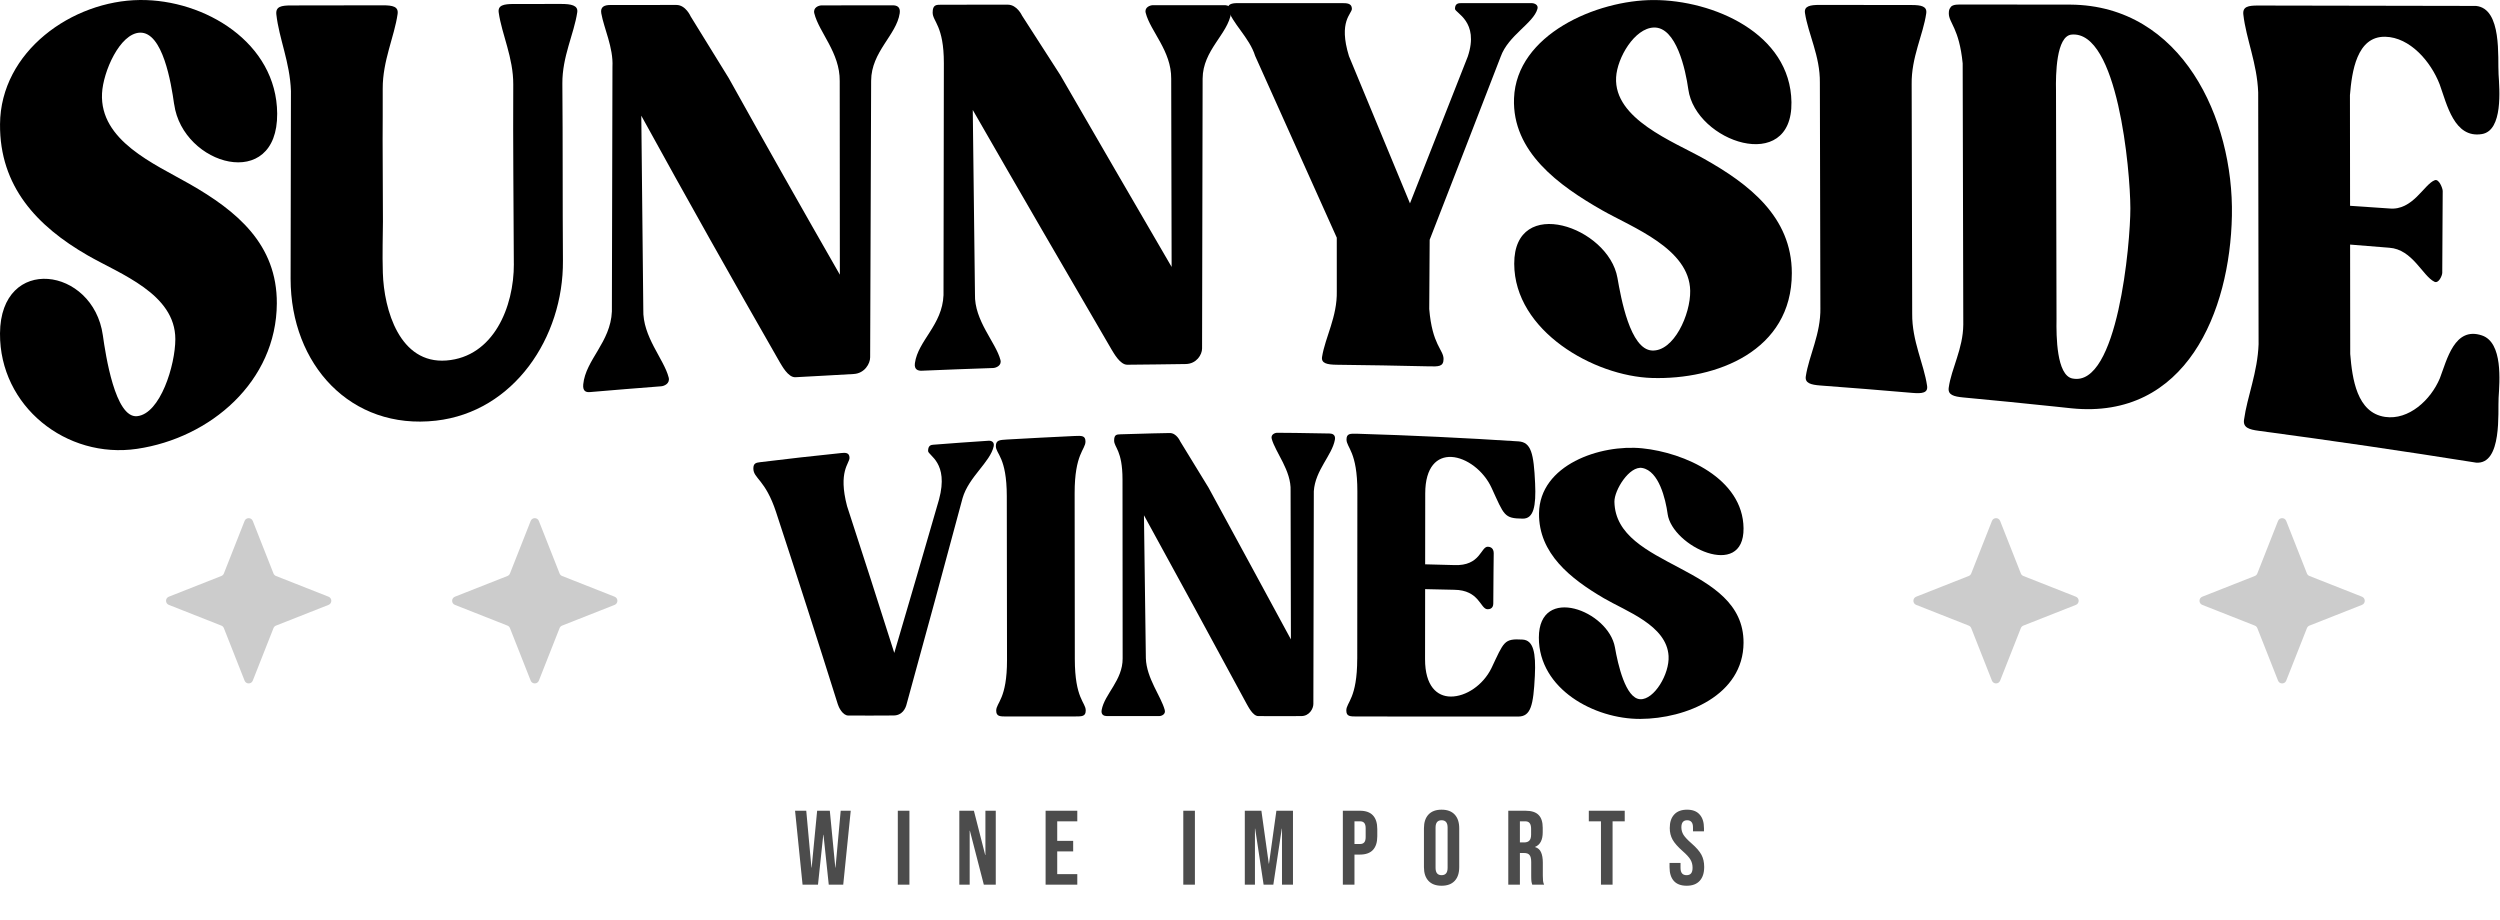 <svg width="568" height="209" viewBox="0 0 568 209" fill="none" xmlns="http://www.w3.org/2000/svg">
<g opacity="0.7" filter="url(#filter0_n_1783_11010)">
<path d="M180.638 184.2H183.182L184.358 197.112H184.406L185.654 184.2H188.534L189.782 197.112H189.83L191.006 184.2H193.286L191.582 201H188.294L187.094 189.672H187.046L185.846 201H182.342L180.638 184.2ZM203.981 184.2H206.621V201H203.981V184.2ZM217.958 184.2H221.27L223.838 194.256H223.886V184.2H226.238V201H223.526L220.358 188.736H220.31V201H217.958V184.2ZM237.561 184.2H244.761V186.6H240.201V191.04H243.825V193.44H240.201V198.6H244.761V201H237.561V184.2ZM268.843 184.2H271.483V201H268.843V184.2ZM282.82 184.2H286.588L288.268 196.224H288.316L289.996 184.2H293.764V201H291.268V188.28H291.22L289.3 201H287.092L285.172 188.28H285.124V201H282.82V184.2ZM305.094 184.2H308.982C310.294 184.2 311.278 184.552 311.934 185.256C312.59 185.96 312.918 186.992 312.918 188.352V190.008C312.918 191.368 312.59 192.4 311.934 193.104C311.278 193.808 310.294 194.16 308.982 194.16H307.734V201H305.094V184.2ZM308.982 191.76C309.414 191.76 309.734 191.64 309.942 191.4C310.166 191.16 310.278 190.752 310.278 190.176V188.184C310.278 187.608 310.166 187.2 309.942 186.96C309.734 186.72 309.414 186.6 308.982 186.6H307.734V191.76H308.982ZM327.528 201.24C326.232 201.24 325.24 200.872 324.552 200.136C323.864 199.4 323.52 198.36 323.52 197.016V188.184C323.52 186.84 323.864 185.8 324.552 185.064C325.24 184.328 326.232 183.96 327.528 183.96C328.824 183.96 329.816 184.328 330.504 185.064C331.192 185.8 331.536 186.84 331.536 188.184V197.016C331.536 198.36 331.192 199.4 330.504 200.136C329.816 200.872 328.824 201.24 327.528 201.24ZM327.528 198.84C328.44 198.84 328.896 198.288 328.896 197.184V188.016C328.896 186.912 328.44 186.36 327.528 186.36C326.616 186.36 326.16 186.912 326.16 188.016V197.184C326.16 198.288 326.616 198.84 327.528 198.84ZM342.682 184.2H346.594C347.954 184.2 348.946 184.52 349.57 185.16C350.194 185.784 350.506 186.752 350.506 188.064V189.096C350.506 190.84 349.93 191.944 348.778 192.408V192.456C349.418 192.648 349.866 193.04 350.122 193.632C350.394 194.224 350.53 195.016 350.53 196.008V198.96C350.53 199.44 350.546 199.832 350.578 200.136C350.61 200.424 350.69 200.712 350.818 201H348.13C348.034 200.728 347.97 200.472 347.938 200.232C347.906 199.992 347.89 199.56 347.89 198.936V195.864C347.89 195.096 347.762 194.56 347.506 194.256C347.266 193.952 346.842 193.8 346.234 193.8H345.322V201H342.682V184.2ZM346.282 191.4C346.81 191.4 347.202 191.264 347.458 190.992C347.73 190.72 347.866 190.264 347.866 189.624V188.328C347.866 187.72 347.754 187.28 347.53 187.008C347.322 186.736 346.986 186.6 346.522 186.6H345.322V191.4H346.282ZM363.738 186.6H360.978V184.2H369.138V186.6H366.378V201H363.738V186.6ZM383.208 201.24C381.928 201.24 380.96 200.88 380.304 200.16C379.648 199.424 379.32 198.376 379.32 197.016V196.056H381.816V197.208C381.816 198.296 382.272 198.84 383.184 198.84C383.632 198.84 383.968 198.712 384.192 198.456C384.432 198.184 384.552 197.752 384.552 197.16C384.552 196.456 384.392 195.84 384.072 195.312C383.752 194.768 383.16 194.12 382.296 193.368C381.208 192.408 380.448 191.544 380.016 190.776C379.584 189.992 379.368 189.112 379.368 188.136C379.368 186.808 379.704 185.784 380.376 185.064C381.048 184.328 382.024 183.96 383.304 183.96C384.568 183.96 385.52 184.328 386.16 185.064C386.816 185.784 387.144 186.824 387.144 188.184V188.88H384.648V188.016C384.648 187.44 384.536 187.024 384.312 186.768C384.088 186.496 383.76 186.36 383.328 186.36C382.448 186.36 382.008 186.896 382.008 187.968C382.008 188.576 382.168 189.144 382.488 189.672C382.824 190.2 383.424 190.84 384.288 191.592C385.392 192.552 386.152 193.424 386.568 194.208C386.984 194.992 387.192 195.912 387.192 196.968C387.192 198.344 386.848 199.4 386.16 200.136C385.488 200.872 384.504 201.24 383.208 201.24Z" fill="black"/>
</g>
<path d="M39.562 23.686C38.884 18.837 36.979 7.215 31.778 7.42C27.232 7.599 23.426 16.267 23.181 21.219C22.646 31.962 35.025 37.208 43.051 41.785C53.794 47.919 62.962 55.477 62.895 68.945C62.805 86.687 47.807 99.522 31.126 101.976C15.057 104.34 -0.098 92.299 0 75.757C0.108 57.729 21.173 60.625 23.364 76.163C23.993 80.62 26.161 95.03 31.135 94.557C36.422 94.052 39.835 82.926 39.835 77.055C39.835 66.737 27.33 62.289 19.929 58.028C8.365 51.372 -0.089 42.334 0.005 28.241C0.112 11.676 16.404 0.149 31.791 0.001C46.508 -0.137 62.863 9.691 62.975 25.801C63.1 43.703 41.521 37.658 39.571 23.677L39.562 23.686Z" fill="black"/>
<path d="M116.741 59.929C116.692 46.425 116.536 32.64 116.612 19.221C116.648 13.086 114.007 7.809 113.306 2.839C113.074 1.202 114.426 0.912 116.657 0.907C120.984 0.907 123.148 0.903 127.475 0.898C129.706 0.898 131.387 1.188 131.151 2.79C130.419 7.702 127.716 12.872 127.769 19.006C127.885 32.377 127.801 45.957 127.899 59.251C128.028 76.65 116.759 93.571 99.053 95.574C79.691 97.765 66.049 82.833 66.026 63.369C66.053 49.137 66.075 34.911 66.102 20.679C65.875 14.139 63.394 8.759 62.788 3.29C62.587 1.483 63.907 1.237 66.138 1.237C73.088 1.229 80.043 1.215 86.994 1.206C89.225 1.206 90.576 1.492 90.335 3.178C89.604 8.331 86.923 13.809 86.954 20.144C86.976 24.748 86.936 28.486 86.931 31.797C86.954 37.975 86.981 44.154 87.003 50.333C86.994 53.643 86.842 57.507 86.981 61.986C87.239 70.413 90.795 82.73 101.426 81.905C112.119 81.075 116.786 69.766 116.75 59.929H116.741Z" fill="black"/>
<path d="M145.703 26.268C145.855 40.941 146.007 55.619 146.158 70.291C145.967 76.528 150.856 81.565 151.927 85.776C152.27 87.128 150.919 87.708 150.249 87.762C144.856 88.177 139.458 88.618 134.069 89.078C133.288 89.145 132.347 89.024 132.512 87.324C133.06 81.734 138.73 77.764 139.02 70.76C139.065 52.228 139.105 33.696 139.15 15.164C139.377 10.819 137.214 6.438 136.611 3.025C136.344 1.495 137.397 1.143 138.623 1.138C143.642 1.134 148.661 1.129 153.68 1.125C155.799 1.125 156.91 3.712 156.91 3.712C159.783 8.406 162.674 13.09 165.578 17.761C173.894 32.701 182.312 47.58 190.815 62.413C190.806 47.745 190.797 33.081 190.784 18.412C190.851 11.957 186.086 7.371 185.011 3.034C184.681 1.705 186.019 1.223 186.688 1.223C192.078 1.223 197.471 1.214 202.86 1.21C203.641 1.21 204.64 1.482 204.417 2.999C203.681 7.982 197.962 11.716 197.922 18.332C197.846 39.286 197.775 60.236 197.699 81.19C197.699 82.627 196.432 84.813 194.009 84.969C189.633 85.246 185.14 85.451 180.719 85.705C179.046 85.799 177.601 82.984 177.155 82.279C166.506 63.707 156.009 45.046 145.699 26.282L145.703 26.268Z" fill="black"/>
<path d="M221.013 24.97C221.178 38.929 221.348 52.884 221.513 66.838C221.339 72.883 226.246 77.755 227.303 81.788C227.638 83.064 226.295 83.59 225.626 83.613C220.228 83.791 214.825 84.001 209.427 84.228C208.646 84.26 207.656 84.036 207.866 82.511C208.58 77.362 214.098 73.856 214.366 67.057C214.393 49.493 214.419 31.93 214.446 14.366C214.459 5.823 211.894 4.877 211.899 2.856C211.899 1.071 212.684 1.071 213.911 1.071C218.93 1.071 223.948 1.067 228.967 1.062C231.086 1.062 232.197 3.534 232.197 3.534C235.088 8.04 237.983 12.537 240.883 17.034C249.288 31.586 257.738 46.121 266.192 60.646C266.16 46.393 266.129 32.135 266.098 17.881C266.151 11.555 261.378 7.125 260.303 2.927C259.977 1.651 261.307 1.174 261.976 1.174C267.365 1.174 272.758 1.174 278.148 1.174C278.928 1.174 279.928 1.451 279.709 2.923C278.986 7.781 273.271 11.368 273.236 17.872C273.196 38.305 273.151 58.741 273.111 79.178C273.111 80.579 271.853 82.658 269.421 82.707C265.041 82.792 260.548 82.81 256.123 82.868C254.45 82.89 252.995 80.111 252.549 79.415C241.985 61.298 231.452 43.163 221.008 24.974L221.013 24.97Z" fill="black"/>
<path d="M285.178 12.734C283.88 8.496 279.767 5.136 279.044 1.996C278.821 1.028 279.825 0.711 281.052 0.711C289.006 0.711 296.965 0.711 304.919 0.711C305.923 0.711 307.15 0.711 307.15 1.996C307.15 3.165 304.027 4.797 306.485 12.752C311.116 23.9 315.733 35.053 320.346 46.206C324.736 35.089 329.117 23.967 333.484 12.836C336.152 4.842 330.576 2.946 330.571 2.005C330.571 0.711 331.463 0.711 332.021 0.711C337.339 0.711 342.652 0.711 347.97 0.711C348.639 0.711 349.567 1.104 349.308 2.014C348.389 5.302 342.701 8.001 340.957 12.868C335.603 26.747 330.219 40.616 324.821 54.477C324.789 59.719 324.754 64.961 324.723 70.207C325.401 78.439 327.97 79.438 327.975 81.552C327.975 83.315 326.859 83.288 324.624 83.234C317.66 83.069 310.696 82.953 303.728 82.873C301.493 82.846 300.141 82.543 300.373 81.084C301.096 76.574 303.844 71.974 303.719 66.157C303.719 61.294 303.719 58.863 303.715 54C297.545 40.237 291.362 26.479 285.178 12.725V12.734Z" fill="black"/>
<path d="M383.584 20.293C382.968 15.863 380.853 6.088 375.75 6.253C371.391 6.396 367.425 13.092 367.18 17.576C366.662 27.043 380.108 32.115 387.13 36.059C397.32 41.782 407.094 49.233 407.103 62.054C407.112 79.743 389.99 86.314 375.339 85.877C362.179 85.489 344.066 75.215 344.031 59.926C343.995 44.174 365.435 51.49 367.483 63.129C368.286 67.702 370.352 79.359 375.33 79.636C380.287 79.908 384.101 71.441 384.012 66.074C383.856 56.469 370.869 51.682 363.999 47.765C354.14 42.148 343.531 34.48 343.986 22.345C344.53 7.846 362.754 0.003 375.741 0.008C389.165 0.012 406.804 7.543 407.018 23.233C407.246 39.663 385.248 32.276 383.584 20.297V20.293Z" fill="black"/>
<path d="M413.59 69.922C413.55 52.876 413.514 35.83 413.474 18.779C413.55 12.748 410.819 7.742 410.092 2.96C409.856 1.403 411.203 1.113 413.434 1.117C420.384 1.126 427.339 1.131 434.29 1.14C436.52 1.14 437.872 1.434 437.64 3.04C436.94 7.921 434.227 13.029 434.33 19.145C434.37 36.517 434.41 53.893 434.45 71.265C434.379 77.448 437.114 82.69 437.836 87.665C438.068 89.275 436.726 89.458 434.495 89.266C427.544 88.664 420.585 88.106 413.63 87.589C411.399 87.424 410.043 87.044 410.279 85.496C410.989 80.79 413.697 75.905 413.594 69.927L413.59 69.922Z" fill="black"/>
<path d="M467.954 92.483C467.619 92.447 467.285 92.411 466.95 92.376C460.004 91.644 453.054 90.957 446.099 90.305C443.868 90.096 442.525 89.717 442.748 88.093C443.355 83.685 446.014 79.269 446.058 73.746C446.014 53.96 445.965 34.175 445.92 14.394C445.122 6.359 442.775 5.208 442.771 3.049C442.771 2.415 442.878 2.032 443.101 1.782C443.324 1.273 443.993 1.019 445.22 1.024C453.62 1.032 462.025 1.041 470.426 1.05C495.734 1.255 507.516 26.983 507.088 49.022C506.664 70.761 496.698 95.409 470.626 92.768C469.556 92.652 469.02 92.594 467.95 92.483H467.954ZM470.836 85.987C481.137 88.151 484.037 55.196 484.019 47.335C483.996 38.529 481.119 6.894 470.666 7.858C467.164 8.179 467.044 16.954 467.124 20.599C467.164 37.891 467.2 55.182 467.24 72.474C467.173 76.436 467.254 85.238 470.836 85.992V85.987Z" fill="black"/>
<path d="M513.15 78.133C513.119 59.089 513.092 40.039 513.061 20.994C512.811 14.365 510.322 8.864 509.689 3.315C509.479 1.494 510.799 1.253 513.03 1.258C529.536 1.285 546.043 1.316 562.545 1.347C568.523 1.936 567.443 13.196 567.675 16.894C567.88 20.213 568.724 29.662 563.888 30.461C557.593 31.496 555.938 23.707 554.301 19.192C552.293 13.963 547.524 8.463 541.921 8.351C535.443 8.222 534.341 16.319 533.908 21.61C533.917 29.992 533.926 38.375 533.935 46.758C537.5 46.994 539.284 47.119 542.844 47.364C548.207 47.909 550.745 41.828 553.199 40.936C554.144 40.592 554.983 42.805 554.983 43.389C554.974 49.577 554.885 55.796 554.881 61.988C554.881 62.573 554.082 64.487 553.101 64.014C550.419 62.72 548.135 56.644 542.853 56.287C539.289 55.992 537.509 55.85 533.944 55.569C533.953 63.858 533.962 72.142 533.971 80.431C534.435 86.052 535.47 93.779 541.885 94.72C547.256 95.51 552.266 90.892 554.336 85.945C555.965 81.689 557.678 74.114 563.897 76.211C568.692 77.826 567.912 86.654 567.68 90.402C567.488 93.529 568.541 105.565 562.567 105.11C546.132 102.496 529.675 100.082 513.182 97.879C510.956 97.584 509.595 97.138 509.84 95.38C510.563 90.098 512.927 84.624 513.155 78.142L513.15 78.133Z" fill="black"/>
<path d="M176.338 116.388C173.871 108.88 171.163 108.737 171.163 106.435C171.163 105.199 171.819 105.119 172.805 104.994C178.899 104.245 185.006 103.562 191.118 102.933C191.939 102.848 193.01 102.741 193.01 104.03C193.01 105.32 190.382 107.082 192.448 114.978C196.075 126.087 199.648 137.208 203.181 148.344C206.603 136.736 209.989 125.119 213.344 113.488C215.637 105.039 210.859 103.513 210.859 102.456C210.859 101.135 211.6 101.073 212.09 101.037C216.262 100.707 220.433 100.408 224.609 100.136C225.184 100.1 225.987 100.372 225.764 101.407C224.992 104.99 220.089 108.349 218.697 113.176C214.513 128.772 210.288 144.36 205.996 159.929C205.751 160.982 204.993 162.535 203.034 162.557C198.711 162.606 197.105 162.566 192.742 162.57C191.426 162.57 190.516 160.607 190.351 160.01C185.769 145.444 181.107 130.905 176.338 116.397V116.388Z" fill="black"/>
<path d="M228.793 149.934C228.775 137.527 228.762 125.125 228.744 112.719C228.731 103.819 226.259 103.154 226.259 101.36C226.259 100.013 227.08 99.96 228.731 99.861C233.87 99.567 239.005 99.299 244.144 99.058C245.795 98.987 246.616 98.956 246.62 100.321C246.62 102.146 244.149 103.065 244.158 112.076C244.171 124.639 244.184 137.202 244.198 149.76C244.207 158.772 246.678 159.584 246.678 161.408C246.678 162.778 245.857 162.778 244.211 162.778C239.076 162.778 233.946 162.778 228.811 162.787C227.165 162.787 226.339 162.787 226.339 161.444C226.339 159.65 228.807 158.834 228.793 149.934Z" fill="black"/>
<path d="M259.906 117.065C260.048 127.897 260.196 138.729 260.338 149.561C260.494 154.12 263.791 158.202 264.63 161.311C264.898 162.297 263.889 162.69 263.394 162.69C261.088 162.69 258.536 162.69 251.452 162.69C250.876 162.69 250.1 162.431 250.296 161.32C250.943 157.676 255.096 154.579 255.065 149.592C255.056 136.034 255.043 122.477 255.034 108.919C255.029 102.325 253.129 101.652 253.129 100.095C253.129 98.721 253.705 98.703 254.615 98.672C261.213 98.462 263.689 98.426 265.75 98.386C267.316 98.355 268.141 100.278 268.141 100.278C270.715 104.471 272.004 106.572 274.578 110.793C280.838 122.276 287.065 133.772 293.293 145.269C293.271 134.022 293.244 122.78 293.222 111.533C293.418 106.925 289.773 102.776 288.935 99.702C288.667 98.716 289.675 98.324 290.17 98.328C292.481 98.346 295.038 98.35 302.135 98.493C302.711 98.507 303.492 98.783 303.291 99.898C302.644 103.463 298.821 106.8 298.499 111.596C298.464 127.71 298.433 143.819 298.397 159.933C298.397 161.039 297.469 162.677 295.68 162.694C291.692 162.739 289.916 162.694 285.879 162.694C284.643 162.694 283.572 160.482 283.242 159.928C275.502 145.621 267.739 131.328 259.906 117.07V117.065Z" fill="black"/>
<path d="M308.368 149.661C308.377 136.996 308.385 124.335 308.394 111.67C308.399 102.587 305.927 101.699 305.927 99.861C305.927 98.483 306.753 98.5 308.403 98.545C320.618 98.911 332.811 99.491 345.003 100.28C347.885 100.477 348.465 103.02 348.777 109.796C349.023 115.056 348.429 117.862 345.967 117.835C341.697 117.791 341.769 117.108 338.891 110.853C337.084 106.896 333.132 103.979 329.755 103.818C326.538 103.666 323.817 106.013 323.812 112.107C323.808 117.474 323.799 122.845 323.794 128.212C326.431 128.274 327.752 128.31 330.388 128.386C336.402 128.645 336.406 124.152 338.057 124.215C339.293 124.259 339.373 125.343 339.373 125.7C339.373 127.498 339.284 131.179 339.275 137.103C339.275 137.465 339.19 138.45 337.954 138.419C336.308 138.379 336.148 134.043 330.379 133.998C327.743 133.936 326.427 133.905 323.79 133.851C323.786 139.16 323.777 144.464 323.772 149.773C323.768 155.867 326.48 158.245 329.612 158.258C333.069 158.272 336.946 155.671 338.842 151.83C341.733 145.749 341.662 145.062 345.931 145.312C348.394 145.455 348.978 148.31 348.719 153.552C348.385 160.301 347.8 162.8 344.918 162.8C332.73 162.791 320.542 162.786 308.354 162.786C306.708 162.786 305.883 162.786 305.883 161.408C305.883 159.57 308.354 158.749 308.363 149.661H308.368Z" fill="black"/>
<path d="M378.886 116.758C378.404 113.305 376.896 107.037 373.14 106.328C370.2 105.77 366.747 111.374 366.796 114.01C367.095 129.218 396.222 128.237 396.133 146.046C396.075 157.931 383.12 163.297 372.663 163.338C362.232 163.378 349.616 156.566 349.629 144.859C349.643 132.743 365.453 138.73 366.917 147.103C367.577 150.886 369.317 158.711 372.667 158.863C375.812 159.006 379.341 153.144 379.1 149.039C378.685 142.076 369.482 138.899 364.383 135.91C356.861 131.498 349.553 125.779 349.669 116.611C349.808 105.601 363.588 100.89 373.14 101.858C382.7 102.83 396.012 108.692 396.133 120.024C396.258 131.81 379.912 124.168 378.881 116.758H378.886Z" fill="black"/>
<g opacity="0.2">
<path d="M452.57 118.359C452.903 117.515 454.097 117.515 454.43 118.359L459.139 130.298C459.241 130.555 459.445 130.759 459.702 130.861L471.641 135.57C472.485 135.903 472.485 137.097 471.641 137.43L459.702 142.139C459.445 142.241 459.241 142.445 459.139 142.702L454.43 154.641C454.097 155.485 452.903 155.485 452.57 154.641L447.861 142.702C447.759 142.445 447.555 142.241 447.298 142.139L435.359 137.43C434.515 137.097 434.515 135.903 435.359 135.57L447.298 130.861C447.555 130.759 447.759 130.555 447.861 130.298L452.57 118.359Z" fill="black"/>
<path d="M517.57 118.359C517.903 117.515 519.097 117.515 519.43 118.359L524.139 130.298C524.241 130.555 524.445 130.759 524.702 130.861L536.641 135.57C537.485 135.903 537.485 137.097 536.641 137.43L524.702 142.139C524.445 142.241 524.241 142.445 524.139 142.702L519.43 154.641C519.097 155.485 517.903 155.485 517.57 154.641L512.861 142.702C512.759 142.445 512.555 142.241 512.298 142.139L500.359 137.43C499.515 137.097 499.515 135.903 500.359 135.57L512.298 130.861C512.555 130.759 512.759 130.555 512.861 130.298L517.57 118.359Z" fill="black"/>
<path d="M55.57 118.359C55.903 117.515 57.097 117.515 57.43 118.359L62.139 130.298C62.241 130.555 62.445 130.759 62.702 130.861L74.641 135.57C75.485 135.903 75.485 137.097 74.641 137.43L62.702 142.139C62.445 142.241 62.241 142.445 62.139 142.702L57.43 154.641C57.097 155.485 55.903 155.485 55.57 154.641L50.861 142.702C50.759 142.445 50.555 142.241 50.298 142.139L38.359 137.43C37.515 137.097 37.515 135.903 38.359 135.57L50.298 130.861C50.555 130.759 50.759 130.555 50.861 130.298L55.57 118.359Z" fill="black"/>
<path d="M120.57 118.359C120.903 117.515 122.097 117.515 122.43 118.359L127.139 130.298C127.241 130.555 127.445 130.759 127.702 130.861L139.641 135.57C140.485 135.903 140.485 137.097 139.641 137.43L127.702 142.139C127.445 142.241 127.241 142.445 127.139 142.702L122.43 154.641C122.097 155.485 120.903 155.485 120.57 154.641L115.861 142.702C115.759 142.445 115.555 142.241 115.298 142.139L103.359 137.43C102.515 137.097 102.515 135.903 103.359 135.57L115.298 130.861C115.555 130.759 115.759 130.555 115.861 130.298L120.57 118.359Z" fill="black"/>
</g>
<defs>
<filter id="filter0_n_1783_11010" x="180.638" y="183.961" width="206.555" height="17.281" filterUnits="userSpaceOnUse" color-interpolation-filters="sRGB">
<feFlood flood-opacity="0" result="BackgroundImageFix"/>
<feBlend mode="normal" in="SourceGraphic" in2="BackgroundImageFix" result="shape"/>
<feTurbulence type="fractalNoise" baseFrequency="2 2" stitchTiles="stitch" numOctaves="3" result="noise" seed="3761" />
<feColorMatrix in="noise" type="luminanceToAlpha" result="alphaNoise" />
<feComponentTransfer in="alphaNoise" result="coloredNoise1">
<feFuncA type="discrete" tableValues="1 1 1 1 1 1 1 1 1 1 1 1 1 1 1 1 1 1 1 1 1 1 1 1 1 1 1 1 1 1 1 1 1 1 1 1 1 1 1 1 1 1 1 1 1 1 1 1 1 1 1 0 0 0 0 0 0 0 0 0 0 0 0 0 0 0 0 0 0 0 0 0 0 0 0 0 0 0 0 0 0 0 0 0 0 0 0 0 0 0 0 0 0 0 0 0 0 0 0 0 "/>
</feComponentTransfer>
<feComposite operator="in" in2="shape" in="coloredNoise1" result="noise1Clipped" />
<feFlood flood-color="rgba(255, 255, 255, 0.22)" result="color1Flood" />
<feComposite operator="in" in2="noise1Clipped" in="color1Flood" result="color1" />
<feMerge result="effect1_noise_1783_11010">
<feMergeNode in="shape" />
<feMergeNode in="color1" />
</feMerge>
</filter>
</defs>
</svg>

